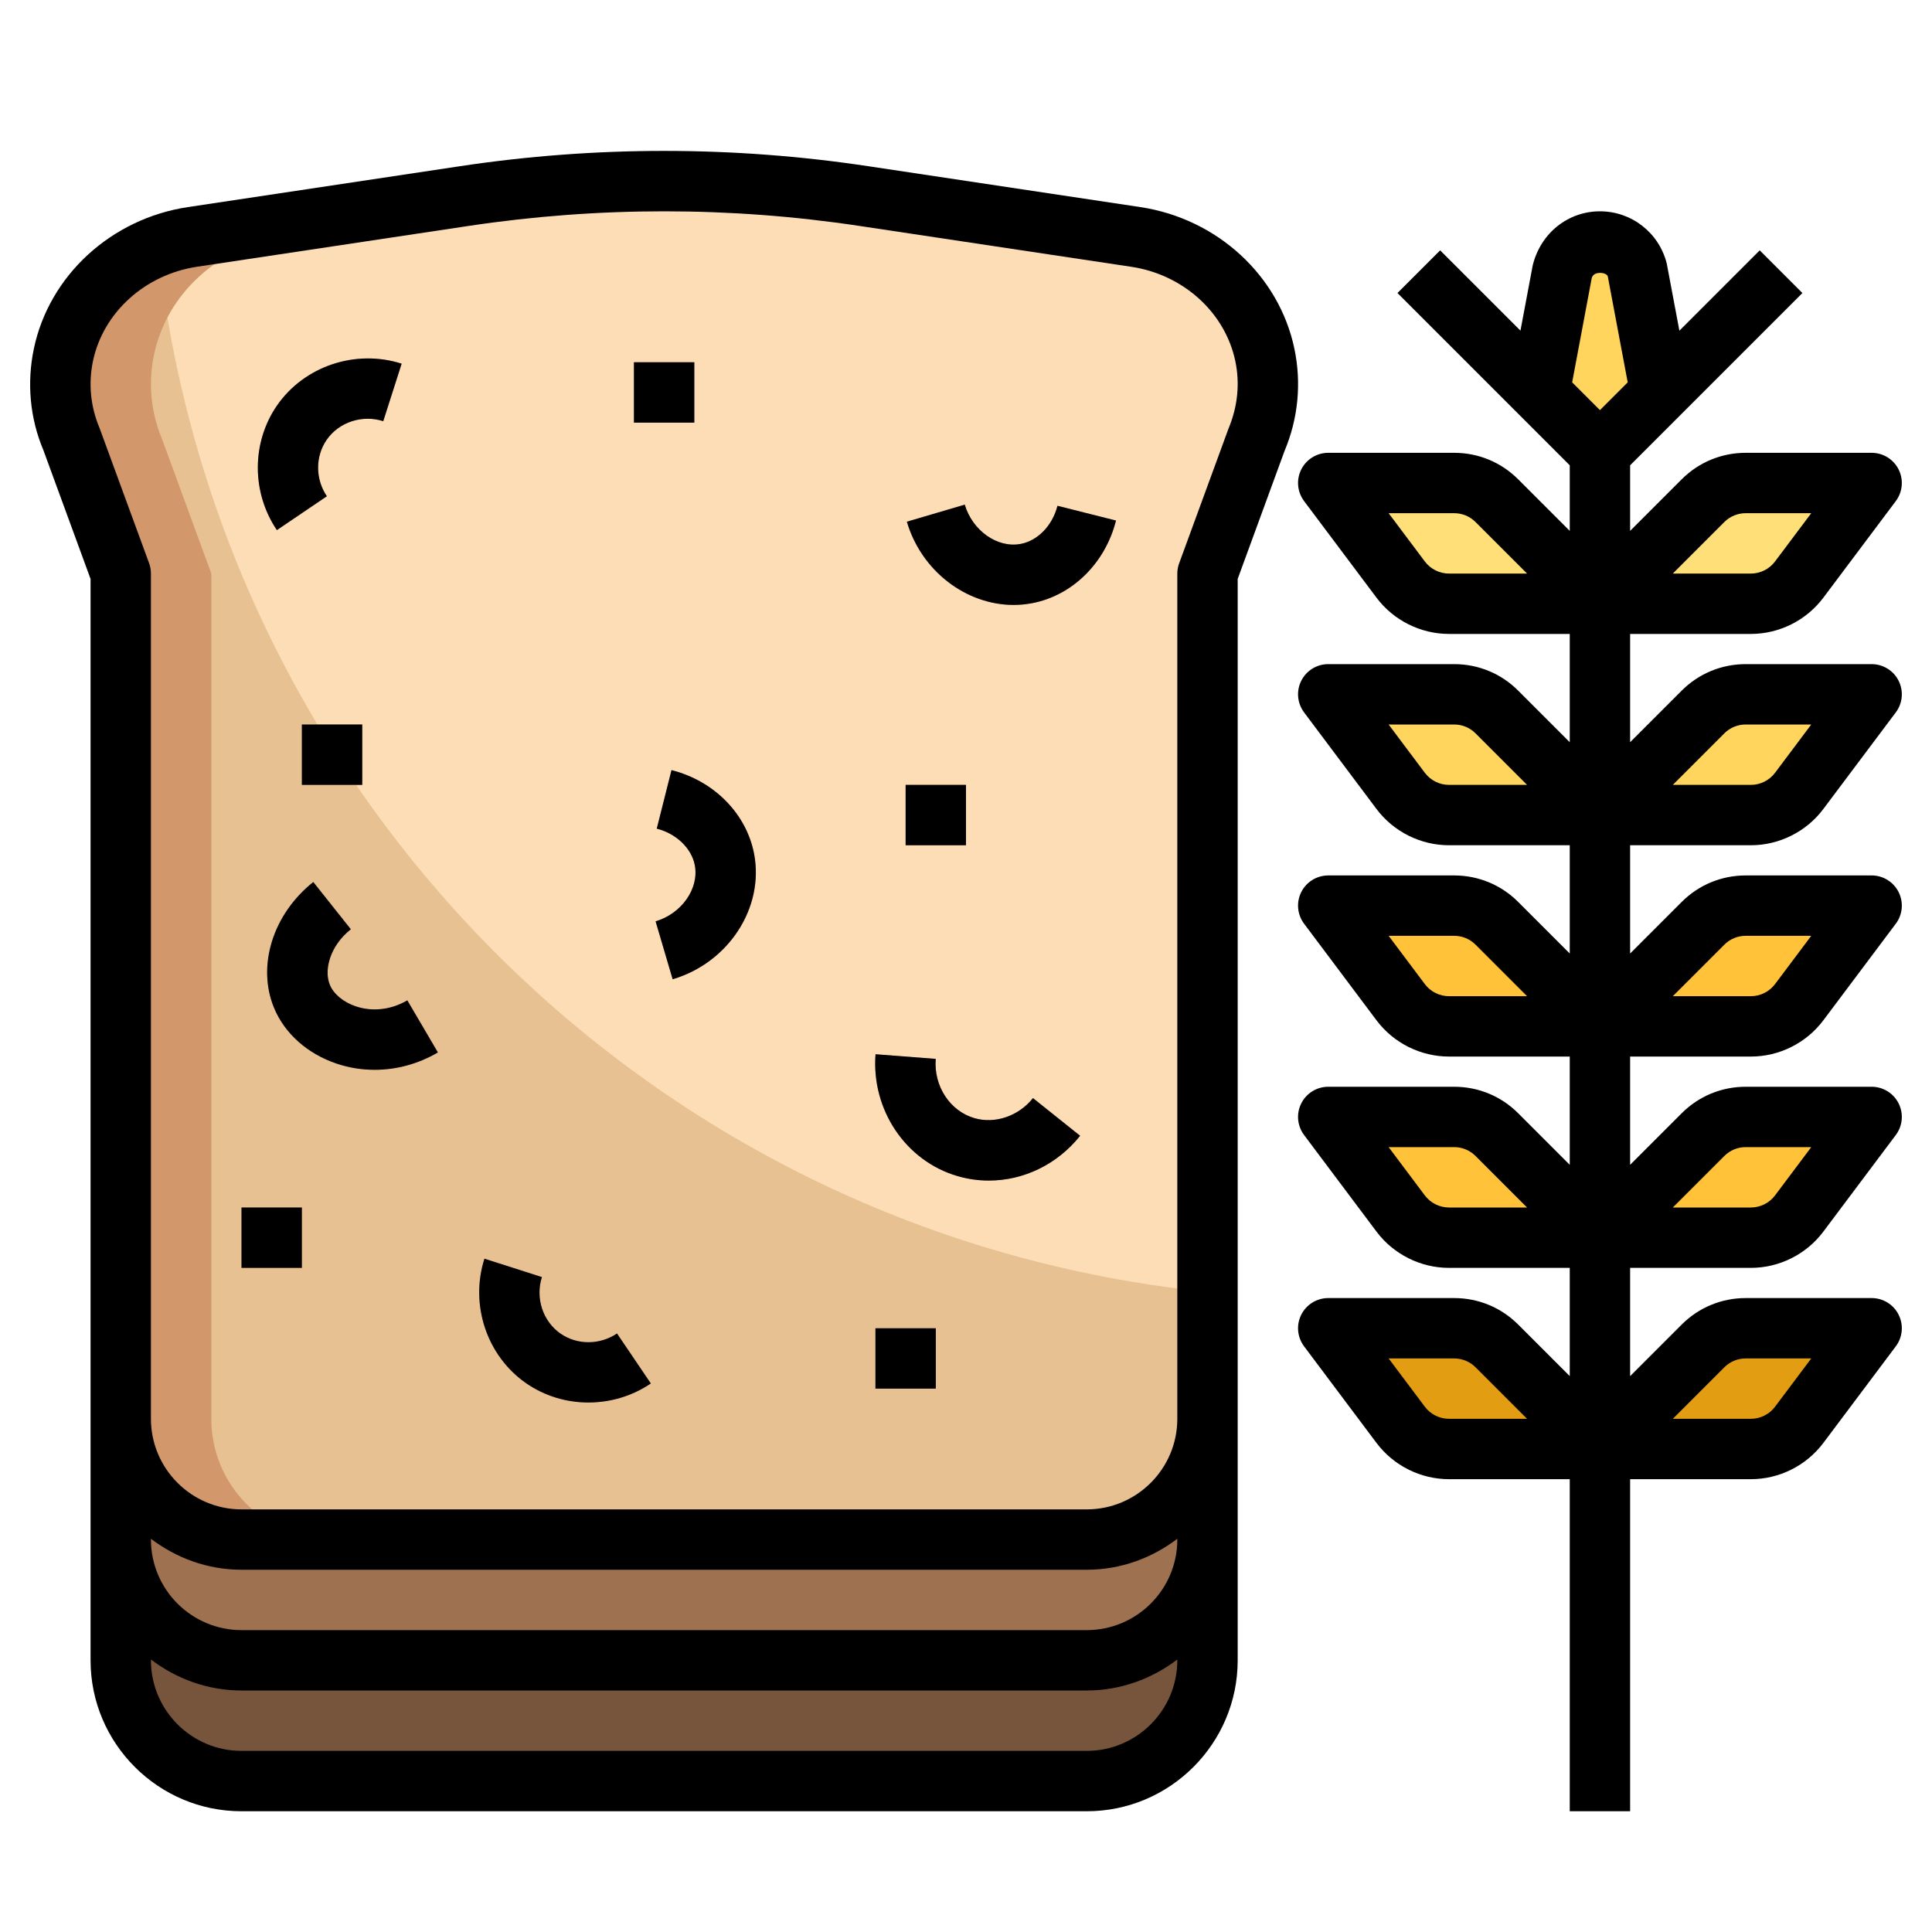 <svg id="Artboard_30" enable-background="new 0 0 64 64" height="512" viewBox="0 0 64 64" width="512" xmlns="http://www.w3.org/2000/svg"><g><g><path d="m4 51v4c0 2.209 1.791 4 4 4h28c2.209 0 4-1.791 4-4v-4z" fill="#77553c"/><path d="m4 47v4c0 2.209 1.791 4 4 4h28c2.209 0 4-1.791 4-4v-4z" fill="#9e7150"/><path d="m32 51h4c2.209 0 4-1.791 4-4v-28s1.629-4.446 1.629-4.446c.373-.889.467-1.861.27-2.8-.425-2.025-2.131-3.584-4.274-3.906l-9.009-1.354c-4.386-.659-8.847-.659-13.233 0l-9.009 1.354c-2.143.322-3.848 1.881-4.274 3.906-.197.938-.103 1.911.27 2.8l1.63 4.446v28c0 2.209 1.791 4 4 4h22z" fill="#e7c192"/><path d="m37.626 7.848-9.009-1.354c-4.386-.659-8.847-.659-13.233 0l-9.01 1.354c-.403.061-.783.178-1.15.32 1.942 18.266 16.488 32.766 34.776 34.629v-23.797l1.629-4.446c.373-.889.467-1.861.27-2.8-.425-2.025-2.13-3.583-4.273-3.906z" fill="#fdddb6"/><g><path d="m15.384 6.494-9.01 1.354c-2.143.322-3.848 1.881-4.274 3.906-.197.938-.103 1.911.27 2.8l1.63 4.446v28c0 2.209 1.791 4 4 4h3c-2.209 0-4-1.791-4-4v-28l-1.629-4.446c-.373-.889-.467-1.861-.27-2.8.425-2.025 2.131-3.583 4.274-3.906l9.009-1.354c1.697-.255 3.405-.409 5.116-.466-2.711-.092-5.428.062-8.116.466z" fill="#d2976a"/></g><path d="m53 41 3.414-3.414c.375-.376.884-.586 1.414-.586h4.172l-2.4 3.2c-.378.503-.97.8-1.6.8z" fill="#ffc239"/><path d="m53 41-3.414-3.414c-.375-.376-.884-.586-1.414-.586h-4.172l2.4 3.2c.378.504.97.8 1.6.8z" fill="#ffc239"/><path d="m53 48 3.414-3.414c.375-.376.884-.586 1.414-.586h4.172l-2.4 3.2c-.378.503-.97.8-1.6.8z" fill="#e29d13"/><path d="m53 48-3.414-3.414c-.375-.376-.884-.586-1.414-.586h-4.172l2.4 3.2c.378.504.97.8 1.6.8z" fill="#e29d13"/><path d="m53 34 3.414-3.414c.375-.376.884-.586 1.414-.586h4.172l-2.4 3.2c-.378.503-.97.8-1.6.8z" fill="#ffc239"/><path d="m53 34-3.414-3.414c-.375-.376-.884-.586-1.414-.586h-4.172l2.4 3.2c.378.504.97.8 1.6.8z" fill="#ffc239"/><path d="m53 27 3.414-3.414c.375-.376.884-.586 1.414-.586h4.172l-2.4 3.2c-.378.503-.97.8-1.6.8z" fill="#ffd55d"/><path d="m53 27-3.414-3.414c-.375-.376-.884-.586-1.414-.586h-4.172l2.4 3.2c.378.504.97.8 1.6.8z" fill="#ffd55d"/><path d="m53 20 3.414-3.414c.375-.376.884-.586 1.414-.586h4.172l-2.4 3.2c-.378.503-.97.8-1.6.8z" fill="#ffe078"/><path d="m53 20-3.414-3.414c-.375-.376-.884-.586-1.414-.586h-4.172l2.4 3.2c.378.504.97.8 1.6.8z" fill="#ffe078"/><path d="m51 13 .757-4.03c.143-.57.655-.97 1.243-.97.588 0 1.1.4 1.243.97l.757 4.03-2 2z" fill="#ffd55d"/><g><path d="m9.172 17.561c-.844-1.247-.841-2.906.006-4.13.903-1.304 2.599-1.874 4.127-1.383l-.61 1.904c-.697-.225-1.467.031-1.873.617-.381.55-.379 1.302.006 1.87z" fill="#d2976a"/></g><g><path d="m33.578 20.039c-1.569 0-3.054-1.118-3.537-2.756l1.918-.565c.254.862 1.088 1.451 1.856 1.3.563-.106 1.052-.613 1.215-1.261l1.939.488c-.356 1.412-1.449 2.487-2.785 2.739-.201.037-.404.055-.606.055z" fill="#d2976a"/></g><g><path d="m22.283 32.439-.565-1.918c.862-.254 1.445-1.087 1.3-1.856-.106-.563-.613-1.052-1.261-1.215l.488-1.939c1.412.356 2.487 1.449 2.739 2.785.334 1.778-.852 3.598-2.701 4.143z" fill="#d2976a"/></g><g><path d="m19.492 46.459c-.726 0-1.448-.212-2.062-.637-1.303-.903-1.872-2.6-1.383-4.127l1.904.61c-.223.696.031 1.467.617 1.873.55.381 1.302.378 1.87-.006l1.121 1.656c-.62.421-1.345.631-2.067.631z" fill="#d2976a"/></g><g><path d="m32.757 39.108c-.346 0-.694-.048-1.037-.148-1.717-.5-2.859-2.197-2.717-4.037l1.994.154c-.07.901.47 1.726 1.282 1.963.687.2 1.464-.068 1.939-.664l1.562 1.248c-.76.954-1.877 1.484-3.023 1.484z" fill="#d2976a"/></g><g><path d="m30 26h2v2h-2z" fill="#d2976a"/></g><g><path d="m10 24h2v2h-2z" fill="#d2976a"/></g><g><path d="m8 40h2v2h-2z" fill="#d2976a"/></g><g><path d="m29 44h2v2h-2z" fill="#d2976a"/></g><g><path d="m21 12h2v2h-2z" fill="#d2976a"/></g><g><path d="m12.412 35.438c-.428 0-.855-.068-1.266-.207-.967-.326-1.722-1.001-2.071-1.851-.569-1.389-.034-3.101 1.303-4.163l1.244 1.565c-.71.565-.89 1.369-.697 1.838.126.309.448.576.86.715.554.188 1.175.115 1.709-.198l1.012 1.725c-.649.381-1.373.576-2.094.576z" fill="#d2976a"/></g></g><g><path d="m58 28c.939 0 1.836-.448 2.4-1.2l2.4-3.2c.228-.303.264-.708.095-1.047s-.516-.553-.895-.553h-4.171c-.801 0-1.555.312-2.122.879l-1.707 1.707v-3.586h4c.939 0 1.836-.448 2.4-1.2l2.4-3.2c.228-.303.264-.708.095-1.047s-.516-.553-.895-.553h-4.171c-.801 0-1.555.312-2.122.879l-1.707 1.707v-2.172l5.707-5.707-1.414-1.414-2.661 2.661-.419-2.226c-.255-1.018-1.165-1.728-2.213-1.728s-1.958.71-2.226 1.786l-.407 2.167-2.66-2.66-1.414 1.414 5.707 5.707v2.172l-1.707-1.707c-.566-.567-1.32-.879-2.122-.879h-4.171c-.379 0-.725.214-.895.553s-.132.744.095 1.047l2.4 3.201c.564.751 1.461 1.199 2.4 1.199h4v3.586l-1.707-1.707c-.566-.567-1.32-.879-2.122-.879h-4.171c-.379 0-.725.214-.895.553s-.132.744.095 1.047l2.4 3.201c.564.751 1.461 1.199 2.4 1.199h4v3.586l-1.707-1.707c-.566-.567-1.32-.879-2.122-.879h-4.171c-.379 0-.725.214-.895.553s-.132.744.095 1.047l2.4 3.201c.564.751 1.461 1.199 2.4 1.199h4v3.586l-1.707-1.707c-.566-.567-1.32-.879-2.122-.879h-4.171c-.379 0-.725.214-.895.553s-.132.744.095 1.047l2.4 3.201c.564.751 1.461 1.199 2.4 1.199h4v3.586l-1.707-1.707c-.566-.567-1.32-.879-2.122-.879h-4.171c-.379 0-.725.214-.895.553s-.132.744.095 1.047l2.4 3.201c.564.751 1.461 1.199 2.4 1.199h4v11h2v-11h4c.939 0 1.836-.448 2.4-1.2l2.4-3.2c.228-.303.264-.708.095-1.047s-.516-.553-.895-.553h-4.171c-.801 0-1.555.312-2.122.879l-1.707 1.707v-3.586h4c.939 0 1.836-.448 2.4-1.2l2.4-3.2c.228-.303.264-.708.095-1.047s-.516-.553-.895-.553h-4.171c-.801 0-1.555.312-2.122.879l-1.707 1.707v-3.586h4c.939 0 1.836-.448 2.4-1.2l2.4-3.2c.228-.303.264-.708.095-1.047s-.516-.553-.895-.553h-4.171c-.801 0-1.555.312-2.122.879l-1.707 1.707v-3.586zm-.879-3.707c.189-.189.441-.293.708-.293h2.171l-1.2 1.6c-.188.251-.487.4-.8.4h-2.586zm0-7c.189-.189.441-.293.708-.293h2.171l-1.2 1.6c-.188.251-.487.4-.8.4h-2.586zm-9.121 1.707c-.313 0-.612-.149-.8-.4l-1.2-1.6h2.171c.267 0 .519.104.708.293l1.707 1.707zm0 7c-.313 0-.612-.149-.8-.4l-1.2-1.6h2.171c.267 0 .519.104.708.293l1.707 1.707zm0 7c-.313 0-.612-.149-.8-.4l-1.2-1.6h2.171c.267 0 .519.104.708.293l1.707 1.707zm0 7c-.313 0-.612-.149-.8-.4l-1.2-1.6h2.171c.267 0 .519.104.708.293l1.707 1.707zm0 7c-.313 0-.612-.149-.8-.4l-1.2-1.6h2.171c.267 0 .519.104.708.293l1.707 1.707zm9.121-1.707c.189-.189.441-.293.708-.293h2.171l-1.2 1.6c-.188.251-.487.4-.8.4h-2.586zm0-7c.189-.189.441-.293.708-.293h2.171l-1.2 1.6c-.188.251-.487.4-.8.4h-2.586zm0-7c.189-.189.441-.293.708-.293h2.171l-1.2 1.6c-.188.251-.487.4-.8.4h-2.586zm-4.393-22.08c.062-.251.495-.193.532-.058l.66 3.511-.92.92-.92-.92z"/><path d="m37.774 6.86-9.009-1.354c-4.49-.676-9.041-.676-13.53 0l-9.01 1.354c-2.543.382-4.595 2.267-5.103 4.689-.24 1.141-.127 2.314.31 3.35l1.568 4.279v27.822 4 4c0 2.757 2.243 5 5 5h28c2.757 0 5-2.243 5-5v-4-4-27.823l1.551-4.235c.454-1.079.566-2.252.327-3.393-.508-2.422-2.56-4.307-5.104-4.689zm-1.774 51.14h-28c-1.654 0-3-1.346-3-3v-.026c.838.635 1.87 1.026 3 1.026h28c1.13 0 2.162-.391 3-1.026v.026c0 1.654-1.346 3-3 3zm0-4h-28c-1.654 0-3-1.346-3-3v-.026c.838.635 1.87 1.026 3 1.026h28c1.13 0 2.162-.391 3-1.026v.026c0 1.654-1.346 3-3 3zm0-4h-28c-1.654 0-3-1.346-3-3v-28c0-.117-.021-.234-.061-.344l-1.646-4.489c-.295-.702-.369-1.465-.213-2.207.338-1.609 1.722-2.863 3.443-3.123l9.01-1.354c2.145-.322 4.306-.483 6.467-.483s4.322.161 6.468.484l9.009 1.354c1.722.259 3.106 1.514 3.444 3.123.156.741.082 1.504-.23 2.25l-1.629 4.446c-.041.109-.062.226-.062.343v28c0 1.654-1.346 3-3 3z"/><path d="m10.828 16.439c-.385-.568-.387-1.32-.006-1.87.406-.587 1.178-.84 1.874-.617l.609-1.905c-1.526-.488-3.224.081-4.127 1.383-.847 1.224-.85 2.883-.006 4.13z"/><path d="m33.815 18.017c-.768.151-1.602-.438-1.856-1.3l-1.918.565c.483 1.639 1.968 2.757 3.537 2.757.201 0 .404-.019.606-.057 1.336-.251 2.429-1.326 2.785-2.739l-1.939-.488c-.163.649-.652 1.156-1.215 1.262z"/><path d="m22.244 25.511-.488 1.939c.648.164 1.155.652 1.261 1.215.145.77-.438 1.602-1.3 1.855l.565 1.919c1.849-.545 3.035-2.366 2.7-4.145-.251-1.335-1.326-2.427-2.738-2.783z"/><path d="m18.569 44.178c-.586-.406-.84-1.176-.617-1.873l-1.904-.609c-.489 1.527.08 3.224 1.382 4.126.613.425 1.336.638 2.062.638.722 0 1.447-.21 2.068-.631l-1.121-1.656c-.568.384-1.32.387-1.87.005z"/><path d="m32.279 37.04c-.812-.237-1.352-1.062-1.282-1.963l-1.994-.154c-.142 1.84 1.001 3.538 2.717 4.037.342.1.691.148 1.037.148 1.146 0 2.263-.53 3.024-1.484l-1.562-1.248c-.476.596-1.253.863-1.94.664z"/><path d="m30 26h2v2h-2z"/><path d="m10 24h2v2h-2z"/><path d="m8 40h2v2h-2z"/><path d="m29 44h2v2h-2z"/><path d="m21 12h2v2h-2z"/><path d="m11.785 33.336c-.412-.139-.733-.406-.86-.716-.193-.469-.014-1.272.697-1.837l-1.244-1.565c-1.337 1.062-1.873 2.774-1.303 4.162.349.851 1.104 1.525 2.071 1.852.41.139.837.207 1.265.207.722 0 1.446-.195 2.095-.576l-1.013-1.725c-.531.312-1.153.386-1.708.198z"/></g></g></svg>